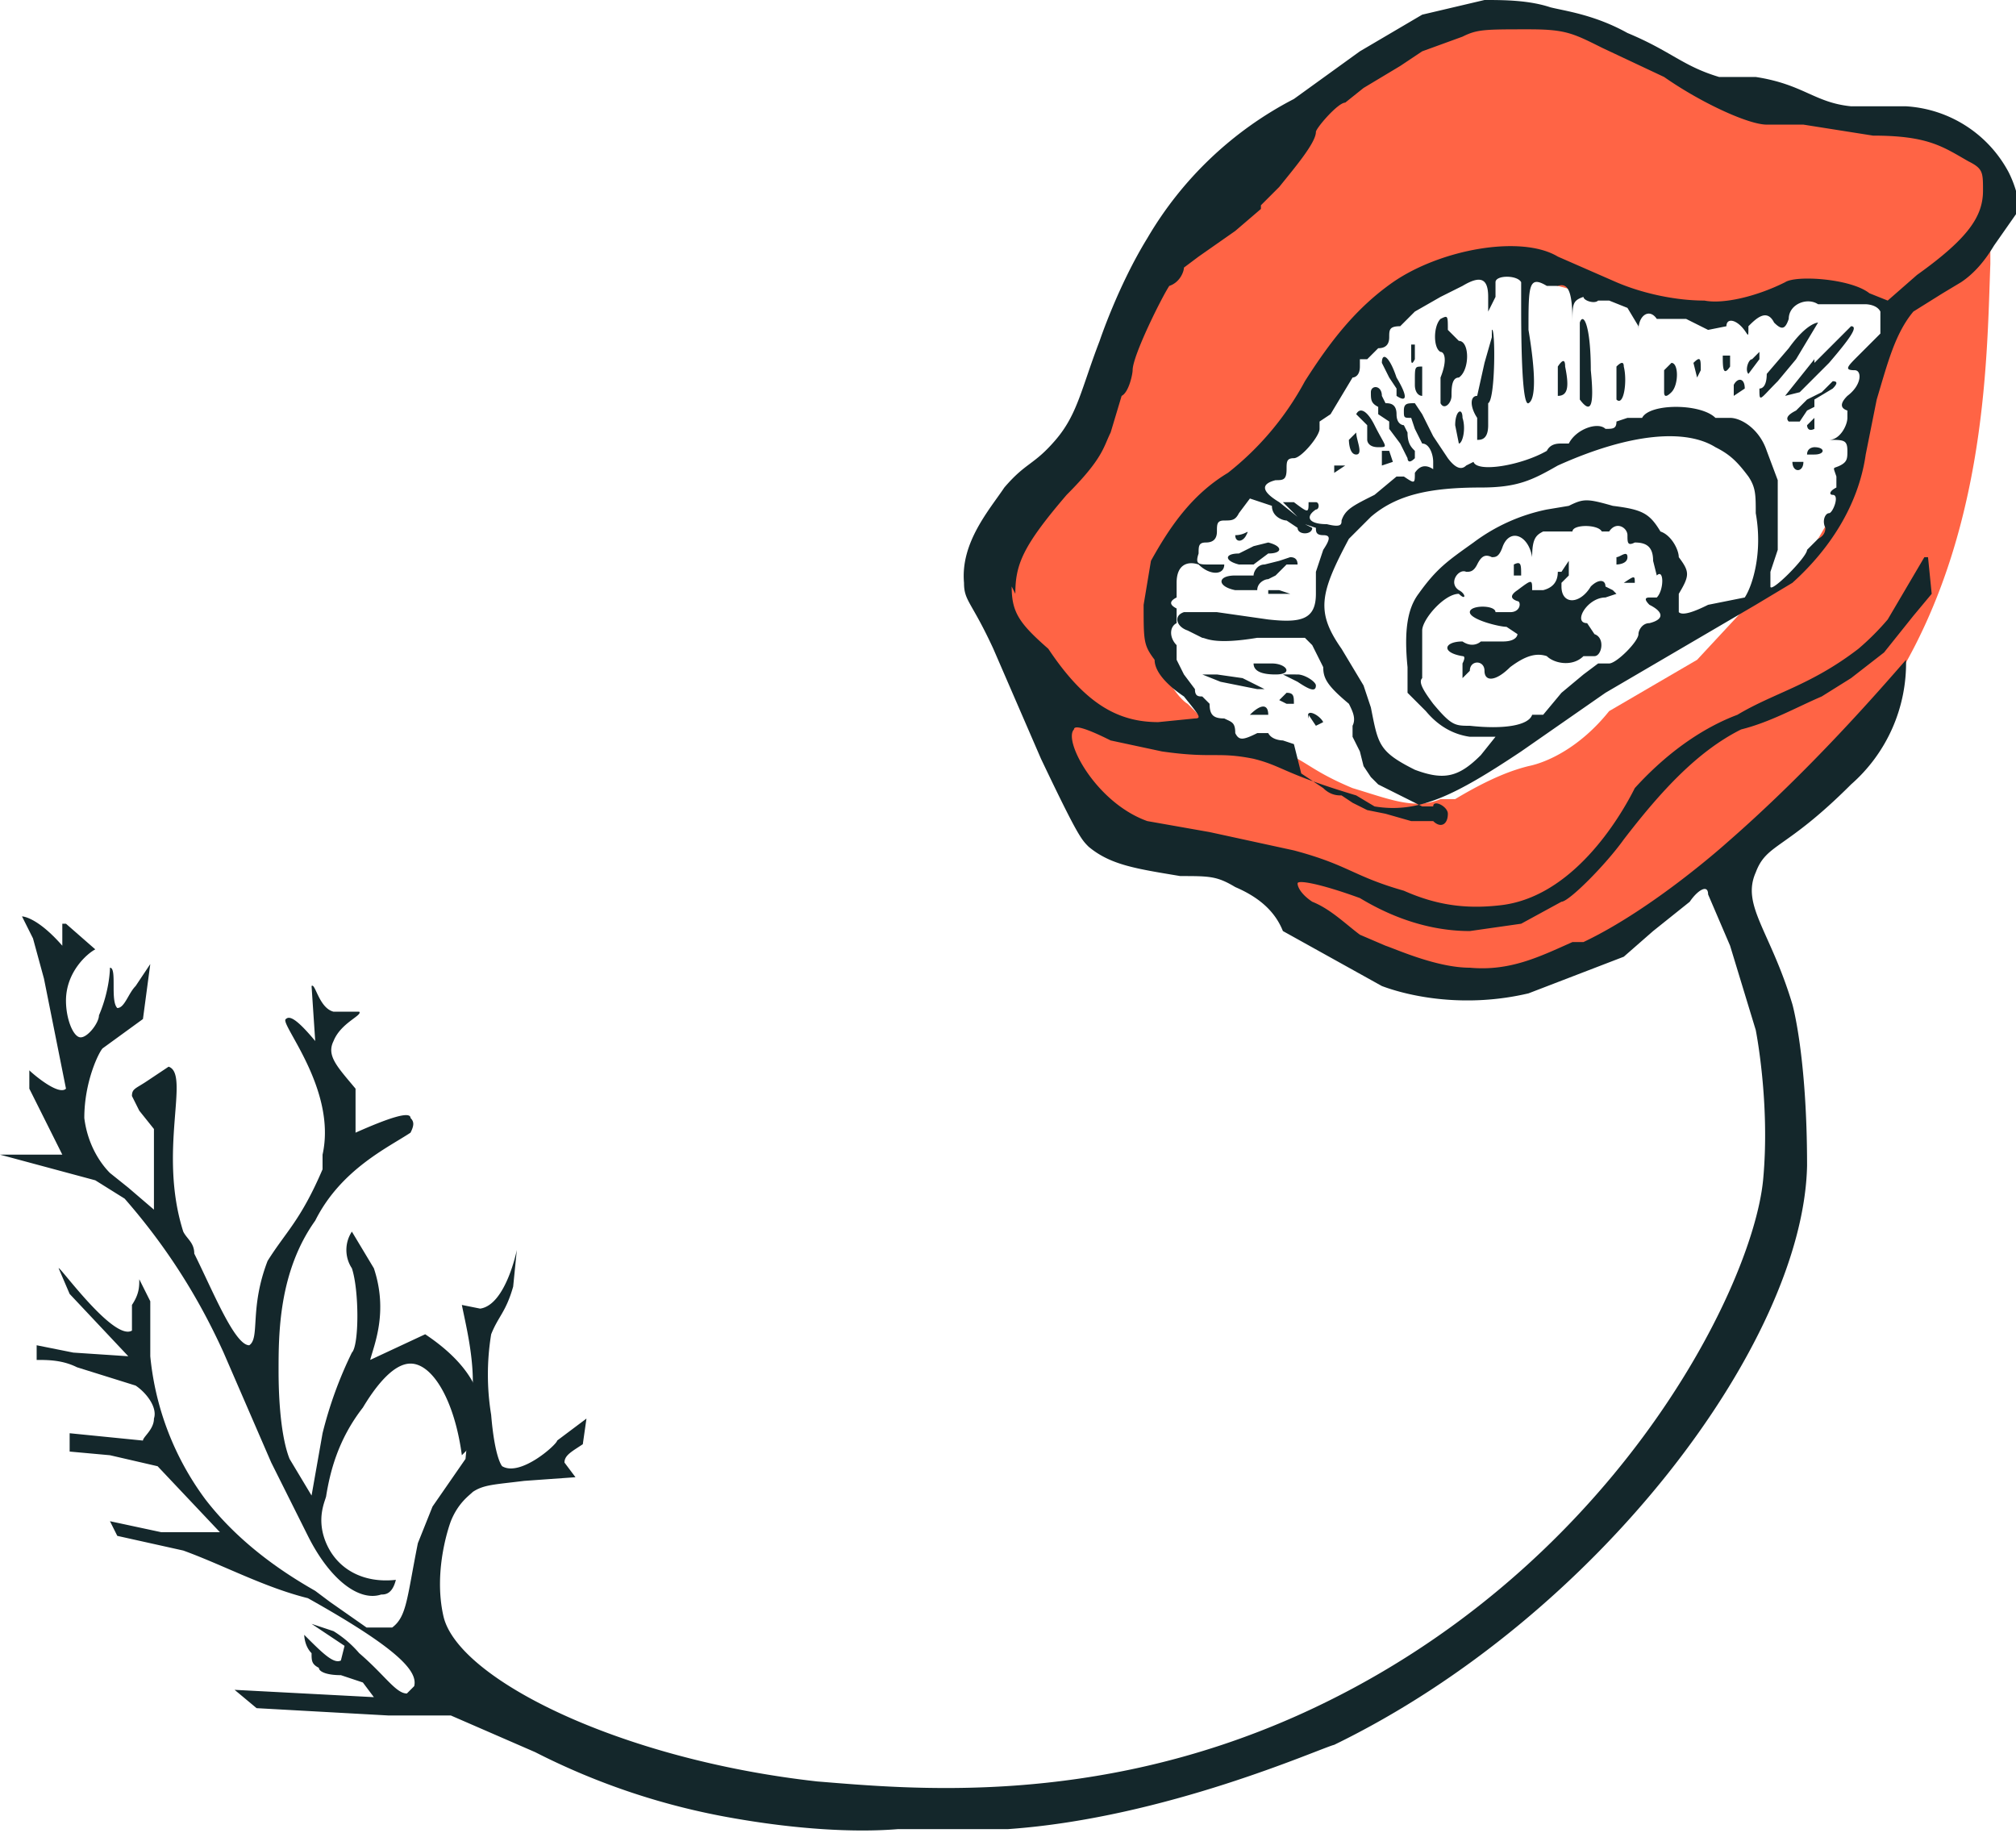 <svg id="Lag_1" xmlns="http://www.w3.org/2000/svg" viewBox="0 0 55 50">
  <defs>
    <style>
      .cls-1{fill:#ff6445}.cls-2{fill:#14272b}
    </style>
  </defs>
  <path class="cls-1" d="M28.6 19.4c0 .6.2 1.3.6 2.1.3.6.6 1.1 1.4 1.5.9.6 1.5 0 2.4.2 1.8.4 1.8 2 3.9 3a6 6 0 0 0 4.1.4 10 10 0 0 0 4.1-1.9c1.4-.7 1-1 3-2.2 1.6-1.2 2.6-2.4 3.2-3.3 2.9-4.2 2.9-9.3 3-12v-.9a8 8 0 0 0-3 3.2l-.4 1c-.3 1 0 1.7-.6 3l-.7 1.2c-.6 1-1.3 1.6-2 1.9L46.3 18l-2.4 1.4c-.8 1-1.7 1.4-2.2 1.5-.4.1-1 .3-2 .9h-.4c-.7.3-1.4 0-2.4-.3-1.2-.5-1.3-.8-2-1h-2.4l-1.6-.4"/>
  <path class="cls-1" d="M26.8 15.3c.1-1 1-1 2-2.6 1.3-1.8 1-2.3 1.9-4.2.4-.8.6-.8 3.9-4.2 2.6-2.6 3-3 3.8-3.5 2.1-.7 4.5-.6 6.4.6l1.8 1 1.7.5c1.7.5 2 0 3.9.5.9.2 1.4.4 1.7.7.6.7.3 2 .2 2.1-.4 1.3-1.6 2.2-2.5 2.2l-.6-.2-1.8-.2c-1.2 0-1.4.4-2.5.6-.8 0-2-.2-4.2-.8-1.3-.4-1.4-.5-1.8-.5-1.4 0-2.3 1-2.8 1.2-.9.8-.7 1.1-2 2.8-.8 1-1.3 1.6-1.9 2.1-1 .8-1.6.8-2 1.7-.5.8-.5 1.7-.5 2 0 1.2.7 2 .9 2.1l1 1c-.1.4-1.3.5-2.3 0-2.5-.6-4.6-2.9-4.3-4.9Z"/>
  <path class="cls-2" d="m11.6 41.7-.1-.3m-.7 3H10L9 43.7l-.4-.3c-.7-.4-2-1.2-3-2.5A7.8 7.8 0 0 1 4.1 37v-1.5l-.3-.6c0 .2 0 .4-.2.7v.7c-.5.3-2-1.8-2-1.7l.3.7L3.5 37 2 36.9l-1-.2v.4c.3 0 .7 0 1.1.2l1.6.5c.3.2.6.6.5.9 0 .3-.3.5-.3.6l-2-.2v.5l1.1.1 1.3.3L6 41.8H4.4L3 41.5l.2.4 1.8.4c1.1.4 2.2 1 3.4 1.3 2.5 1.4 3 2 2.9 2.4l-.2.2c-.3 0-.6-.5-1.3-1.1a3 3 0 0 0-.7-.6l-.6-.2.9.6-.1.4c-.2.1-.5-.2-1-.7 0 0 0 .3.2.5 0 .2 0 .3.2.4 0 .1.2.2.6.2l.6.2.3.4-3.8-.2.6.5 3.6.2h1.7l2.3 1a19 19 0 0 0 5.4 1.8c1.7.3 3.3.4 4.5.3h3c4.3-.3 8.5-2.2 8.9-2.3 7.2-3.5 12.8-11 12.9-15.8 0-3-.4-4.4-.4-4.4-.6-2-1.4-2.7-1-3.6.3-.8.8-.6 2.6-2.4a4.4 4.4 0 0 0 1.5-3.4c-.7.8-2.6 3-4.9 5 0 0-2 1.8-3.9 2.7h-.3c-.9.4-1.7.8-2.8.7-.9 0-2-.5-2.3-.6l-.7-.3c-.4-.3-.8-.7-1.3-.9-.3-.2-.4-.4-.4-.5 0-.1.6 0 1.7.4.5.3 1.6.9 3 .9l1.4-.2 1.1-.6c.2 0 1.2-1 1.7-1.7 1-1.3 2-2.4 3.2-3 .8-.2 1.5-.6 2.2-.9l.8-.5.9-.7.8-1 .5-.6-.1-1h-.1l-1 1.7a7 7 0 0 1-.8.8c-1.3 1-2.3 1.2-3.3 1.8-.8.3-1.8.9-2.8 2-.4.8-1.7 3-3.7 3.2-.9.1-1.7 0-2.6-.4-1.4-.4-1.5-.7-3-1.1l-2.3-.5-1.7-.3c-1.4-.5-2.3-2.2-2-2.5 0-.1.2-.1 1 .3l1.4.3c1.4.2 1.5 0 2.5.2.8.2.8.4 2.8 1l.5.3c1.2.2 2.2-.3 4-1.5l2.3-1.6 4.1-2.4 1-.6c1-.9 1.8-2.1 2-3.5l.3-1.5c.3-1 .5-1.8 1-2.4L53 8l.5-.3c.3-.2.6-.5.9-1l.7-1a3 3 0 0 0-.3-1A3.4 3.4 0 0 0 52 2.9h-1.5c-1-.1-1.3-.6-2.6-.8h-1c-1-.3-1.3-.7-2.5-1.2-.9-.5-1.7-.6-2.1-.7-.6-.2-1.3-.2-1.8-.2l-1.7.4-1.7 1-1.8 1.3a9.9 9.9 0 0 0-4 3.8C30.5 7.8 30 9.3 30 9.3c-.5 1.3-.6 2-1.2 2.7s-.8.6-1.4 1.3c-.4.6-1.2 1.5-1.1 2.6 0 .5.2.5.8 1.8l1.3 3c1 2.1 1.1 2.2 1.3 2.4.6.5 1.3.6 2.5.8.8 0 1 0 1.5.3.7.3 1.1.7 1.3 1.2l2.7 1.5c.8.3 2.3.6 4 .2l2.6-1 .8-.7 1-.8c.2-.3.5-.5.5-.2l.6 1.4.7 2.3s.4 2 .2 4.1c-.3 3-4.2 10.8-12.7 14.6-5.6 2.5-10.6 2-13.1 1.8-5.4-.6-9.8-2.8-10.2-4.5-.3-1.3.2-2.6.2-2.6.2-.5.5-.7.6-.8.3-.2.6-.2 1.4-.3l1.4-.1-.3-.4c0-.2.2-.3.5-.5l.1-.7-.8.6c0 .1-1 1-1.5.7 0 0-.2-.2-.3-1.4a6.8 6.8 0 0 1 0-2.2c.2-.5.4-.6.6-1.3l.1-1s-.3 1.5-1 1.6l-.5-.1c.1.5.3 1.3.3 2.1l-.2 2.1-.9 1.3-.4 1c-.3 1.5-.3 2-.7 2.3Zm34.6-28.1H45q-.2 0 0 .2c.4.2.4.4 0 .5-.2 0-.3.2-.3.3 0 .2-.6.8-.8.8h-.3l-.4.3-.6.5-.5.6h-.3c-.1.3-.8.4-1.7.3-.4 0-.5 0-1-.6-.3-.4-.4-.6-.3-.7v-1.3c0-.3.6-1 1-1 .2.2.2 0 0-.1-.3-.2 0-.6.2-.5.1 0 .2 0 .3-.2s.2-.3.4-.2c.1 0 .2 0 .3-.3.2-.5.7-.3.8.3 0-.5.1-.6.3-.7h.8c0-.2.7-.2.8 0h.2c.2-.3.5-.1.5.1s0 .3.2.2c.3 0 .5.1.5.5l.1.4c.2-.2.2.4 0 .6Zm2.2 0-1 .2c-.4.2-.7.3-.8.2v-.5c.3-.5.3-.6 0-1 0-.2-.2-.6-.5-.7-.3-.5-.5-.6-1.3-.7-.7-.2-.8-.2-1.2 0l-.6.1a5 5 0 0 0-2 .9c-.7.5-1 .7-1.5 1.4-.3.4-.4 1-.3 2v.7l.5.5q.5.6 1.2.7h.7l-.4.5c-.6.6-1 .7-1.8.4-1-.5-1-.7-1.2-1.7l-.2-.6-.6-1c-.7-1-.6-1.5.2-3l.6-.6c.7-.6 1.6-.8 3-.8 1 0 1.4-.2 2.1-.6 2-.9 3.5-1 4.3-.5.4.2.6.4.9.8.2.3.2.5.2 1 .2 1.1-.1 2-.3 2.3Zm3.6-7.1-.5.5c-.3.3-.4.4-.1.4.2 0 .2.4-.2.7q-.3.3 0 .4v.2c0 .2-.2.6-.5.6.4 0 .5 0 .5.3 0 .2 0 .3-.2.4s-.2 0-.1.3v.3c-.2.1-.2.2-.1.2.2 0 0 .5-.1.5s-.2.2-.1.4q0 .2-.2.3l-.3.3c0 .2-1 1.2-1 1v-.4l.2-.6v-1.9l-.3-.8c-.2-.6-.7-.9-1-.9h-.4c-.4-.4-1.8-.4-2 0h-.4l-.3.1c0 .2-.1.2-.3.2-.2-.2-.8 0-1 .4h-.2c-.1 0-.3 0-.4.2-.7.4-1.9.6-2 .3l-.2.1q-.2.2-.5-.2l-.4-.6-.3-.6-.2-.3c-.2 0-.3 0-.3.2s0 .2.2.2l.1.3.2.4c.2 0 .3.3.3.5v.2q-.3-.2-.5.1c0 .3 0 .3-.3.1h-.2l-.6.5c-.6.3-.8.4-.9.7 0 .1 0 .2-.4.1-.5 0-.6-.2-.3-.4.1 0 .1-.2 0-.2h-.2c0 .3 0 .3-.4 0H35l.6.6.3.1c0 .1 0 .2.2.2s.2.1 0 .4l-.2.6v.6c0 .7-.4.8-1.3.7l-1.4-.2h-.9c-.3.1-.2.4.1.5l.4.2c.1 0 .3.2 1.5 0h1.3l.2.2.3.6c0 .3.1.5.7 1 .1.2.2.4.1.6v.3l.2.4.1.4.2.3.2.2 1.2.6h.3c0-.2.4 0 .4.2 0 .3-.2.4-.4.2h-.6l-.7-.2-.5-.1-.4-.2-.3-.2c-.1 0-.3 0-.5-.2l-.6-.4-.2-.8-.3-.1s-.3 0-.4-.2h-.3c-.4.2-.5.2-.6 0 0-.3-.1-.3-.3-.4-.3 0-.4-.1-.4-.4l-.2-.2c-.1 0-.2 0-.2-.2l-.3-.4-.2-.4v-.4c-.2-.2-.2-.5 0-.6v-.4c-.2-.1-.2-.2 0-.3v-.4c0-.5.3-.6.6-.5.3.3.7.3.7 0h-.4c-.3 0-.4 0-.3-.3 0-.2 0-.3.2-.3s.3-.1.3-.3 0-.3.2-.3.3 0 .4-.2l.3-.4.6.2c0 .3.3.4.4.4l.3.2c0 .2.4.2.4 0l-.2-.1-.2-.2-.5-.4c-.5-.3-.5-.5-.1-.6.2 0 .3 0 .3-.3 0-.2 0-.3.2-.3s.7-.6.7-.8v-.2l.3-.2.6-1s.2 0 .2-.3v-.2h.2l.3-.3c.2 0 .3-.1.3-.3s0-.3.3-.3l.4-.4.7-.4.6-.3c.5-.3.7-.2.7.3v.4l.2-.4v-.4c0-.2.6-.2.7 0v.6c0 .6 0 2.8.2 2.7.2-.1.2-.8 0-2 0-1.2 0-1.5.5-1.2h.3c.3-.1.4.2.4 1v.7-.7c0-.5 0-.6.3-.7 0 .1.3.2.4.1h.3l.5.2.3.5V9c0-.4.3-.6.5-.3h.8l.6.3.5-.1c0-.2.2-.2.4 0s.2.4.2 0c.2-.2.5-.5.7-.1.2.2.3.2.4-.1 0-.4.5-.6.8-.4h1.3s.3 0 .4.2v.6Zm-23.5 7c0-.8.2-1.3 1.4-2.7 1-1 1-1.3 1.2-1.7l.3-1c.2-.1.3-.6.3-.7 0-.4.8-2 1-2.3.3-.1.4-.4.4-.5l.4-.3 1-.7.7-.6v-.1l.5-.5c.4-.5 1-1.2 1-1.5 0-.1.6-.8.8-.8l.5-.4.5-.3.5-.3.6-.4 1.1-.4c.4-.2.6-.2 1.8-.2 1 0 1.2.1 2 .5l1.7.8c1 .7 2.3 1.3 2.8 1.3h1l1.9.3c1.5 0 1.9.3 2.6.7.4.2.4.3.4.8 0 .7-.4 1.3-1.8 2.3l-.8.7L51 8c-.5-.4-2-.5-2.3-.3-.8.4-1.7.6-2.2.5-.8 0-1.7-.2-2.4-.5L42.5 7c-1-.6-3.2-.2-4.5.7-1 .7-1.7 1.6-2.4 2.7a8 8 0 0 1-2.1 2.5c-1 .6-1.6 1.5-2.1 2.4l-.2 1.2c0 1 0 1.1.3 1.5 0 .4.5.8.8 1 .4.5.5.6.3.6l-1 .1c-1.1 0-2-.5-3-2-.8-.7-1-1-1-1.7Z"/>
  <path class="cls-2" d="M1.7 25.2v.6C1 25 .6 25 .6 25l.3.6.3 1.1.6 3c-.2.2-.9-.4-1-.5v.5l.9 1.8H0l2.6.7.8.5c1.4 1.6 2.2 3.1 2.7 4.2l1.3 3 1 2c.6 1.2 1.4 1.8 2 1.6.1 0 .3 0 .4-.4-.9.1-1.6-.3-1.9-1-.3-.7 0-1.2 0-1.3.1-.6.3-1.5 1-2.4.3-.5.8-1.2 1.3-1.2.6 0 1.2 1 1.4 2.5.3-.3.5-.5.5-.7.2-.9-.3-1.8-1.5-2.6l-1.5.7c.1-.4.5-1.3.1-2.5l-.6-1c-.2.3-.2.7 0 1 .2.6.2 2.1 0 2.3a11 11 0 0 0-.8 2.2l-.3 1.7-.6-1c-.2-.5-.3-1.4-.3-2.4s0-2.7 1-4.1c.7-1.4 2-2 2.6-2.4.1-.2.1-.3 0-.4 0-.2-.6 0-1.5.4v-1.2c-.5-.6-.8-.9-.6-1.3.2-.5.8-.7.7-.8h-.7c-.4-.1-.5-.8-.6-.7l.1 1.5c-.5-.6-.7-.7-.8-.6-.2.1 1.4 1.9 1 3.7v.4c-.6 1.4-1 1.7-1.5 2.5-.5 1.3-.2 2.1-.5 2.3-.4 0-1-1.5-1.5-2.5 0-.3-.2-.4-.3-.6-.7-2.2.2-4.3-.4-4.5l-.6.4c-.3.2-.4.2-.4.4l.2.4.4.5v2.2l-.7-.6L3 32c-.2-.2-.6-.7-.7-1.5 0-1 .4-1.8.5-1.9l1.1-.8.2-1.5-.4.6c-.2.2-.3.6-.5.6-.2-.2 0-1.1-.2-1.1 0 0 0 .6-.3 1.3 0 .2-.3.6-.5.6s-.4-.5-.4-1c0-.8.6-1.3.8-1.4l-.8-.7ZM42 9Zm-2.7-.3c-.2.2-.2.8 0 .9.1 0 .2.2 0 .7v.7c.1.2.3 0 .3-.2s0-.5.2-.5c.3-.2.3-1 0-1l-.3-.3c0-.4 0-.4-.2-.3Zm3.8 0v2.2c.3.4.4.2.3-.8 0-1.2-.2-1.6-.3-1.3Zm5.7.8-.6.7c0 .3-.1.4-.2.4 0 .4 0 .3.5-.2l.5-.6.6-1s-.3 0-.8.7Zm.7.3-.8 1 .4-.1.8-.8c.6-.7.8-1 .6-1l-1 1Zm-8.8-.6-.2.7-.2.9c-.2 0-.2.3 0 .6v.6c.1 0 .3 0 .3-.4V11c.2-.1.2-2.1.1-2Zm-2.2.2v.4q0 .2.1 0v-.4Zm9.5.2-.2.2c-.1 0-.2.3-.1.4l.3-.4v-.4.2Zm-1 .1c0 .3 0 .6.2.3v-.3H47Zm-9.3.2.2.4.2.3v.2c.3.2.3 0 0-.5-.2-.6-.4-.7-.4-.4Zm4.8 0v.9c.3 0 .3-.3.2-.8q0-.3-.2 0Zm1.6.1v.9c.2.2.3-.5.2-.9q0-.2-.2 0Zm.7.2Zm.6 0v.5q0 .2.2 0c.2-.2.2-.8 0-.8l-.2.2Zm.8-.3.1.4.1-.2c0-.3 0-.4-.2-.2Zm-7.6.6c0 .2.1.3.2.3V10c-.2 0-.2 0-.2.4Zm8.7 0v.3l.3-.2c0-.3-.2-.3-.3-.1Zm2.4.2-.4.2-.3.3c-.2.1-.3.2-.2.3h.3l.2-.3.2-.1v-.2l.5-.3q.2-.2 0-.2l-.3.3Zm-12.3 0c0 .2 0 .3.2.4v.2l.3.2v.2l.3.4.2.4s0 .2.2 0v-.2c-.1-.1-.2-.2-.2-.5l-.1-.2s-.2 0-.2-.3-.2-.3-.3-.3l-.1-.2c0-.3-.3-.3-.3-.1Zm-.4.6.3.3v.4s0 .2.3.2.2 0-.1-.6c-.2-.4-.4-.5-.5-.3Zm2.7.3.1.5c.1 0 .2-.4.1-.7 0-.3-.2-.2-.2.2Zm9.6 0s0 .2.2.1v-.3l-.2.2Zm-12.5.4s0 .4.2.4 0-.4 0-.6l-.2.2Zm12.5.4h.2c.3 0 .3-.2 0-.2 0 0-.2 0-.2.2Zm-11.6 0v.3l.3-.1-.1-.3h-.2Zm-1.3.3v.2l.3-.2h-.3Zm12.5-.1c0 .3.3.3.3 0h-.3c-.1-.1 0 0 0 0Zm-15.2 2c0 .2.2.2.3 0s0 0-.3 0q-.1 0 0 0Zm.5.3-.4.2c-.4 0-.4.2 0 .3h.4l.4-.3c.4 0 .4-.2 0-.3l-.4.1Zm.7.4-.4.1c-.2 0-.3.2-.3.3h-.5c-.5 0-.5.3 0 .4h.6c0-.2.2-.3.3-.3l.2-.1.3-.3h.3q0-.2-.2-.2l-.3.1Zm-.3.9h.6l-.3-.1h-.3Zm-2 1.6q-.2 0 0 0h1.2-1.2Zm1.6.3c0 .2.2.3.6.3.5 0 .3-.3-.1-.3h-.5Zm-1 .3h-.4l.5.2 1 .2h.2l-.6-.3-.7-.1Zm2.2.2c.3.2.5.3.5.1 0-.1-.3-.3-.5-.3H35l.4.2Zm-.5.5.2.1h.2c0-.2 0-.3-.2-.3l-.2.2Zm-.8.4h.5c0-.3-.2-.3-.5 0Zm1.6 0 .2.3.2-.1c-.1-.2-.5-.4-.4-.1Zm8.4-4.3v.2s.3 0 .3-.2-.2 0-.3 0Zm-2.8.2v.3h.2c0-.3 0-.4-.2-.3Zm1.2.2q0 .4-.4.5h-.3c0-.3 0-.3-.4 0q-.3.2 0 .3c.1 0 .1.3-.2.3h-.4c0-.2-.7-.2-.7 0s.8.4 1 .4l.3.2s0 .2-.4.2h-.6s-.2.2-.5 0c-.5 0-.6.3 0 .4q.1 0 0 .2v.4l.2-.2c0-.3.4-.3.4 0s.3.3.7-.1c.4-.3.7-.4 1-.3.2.2.7.3 1 0h.3c.2 0 .3-.5 0-.6l-.2-.3c-.4 0 0-.7.5-.7l.3-.1-.1-.1-.2-.1c0-.2-.2-.2-.4 0-.3.5-.8.5-.8 0v-.1l.2-.2v-.4l-.2.3Zm1.3 0s0 .2 0 0q.2 0 0 0Zm.5.3q-.2 0 0 0h.3c0-.2 0-.2-.3 0Z"/>
</svg>
